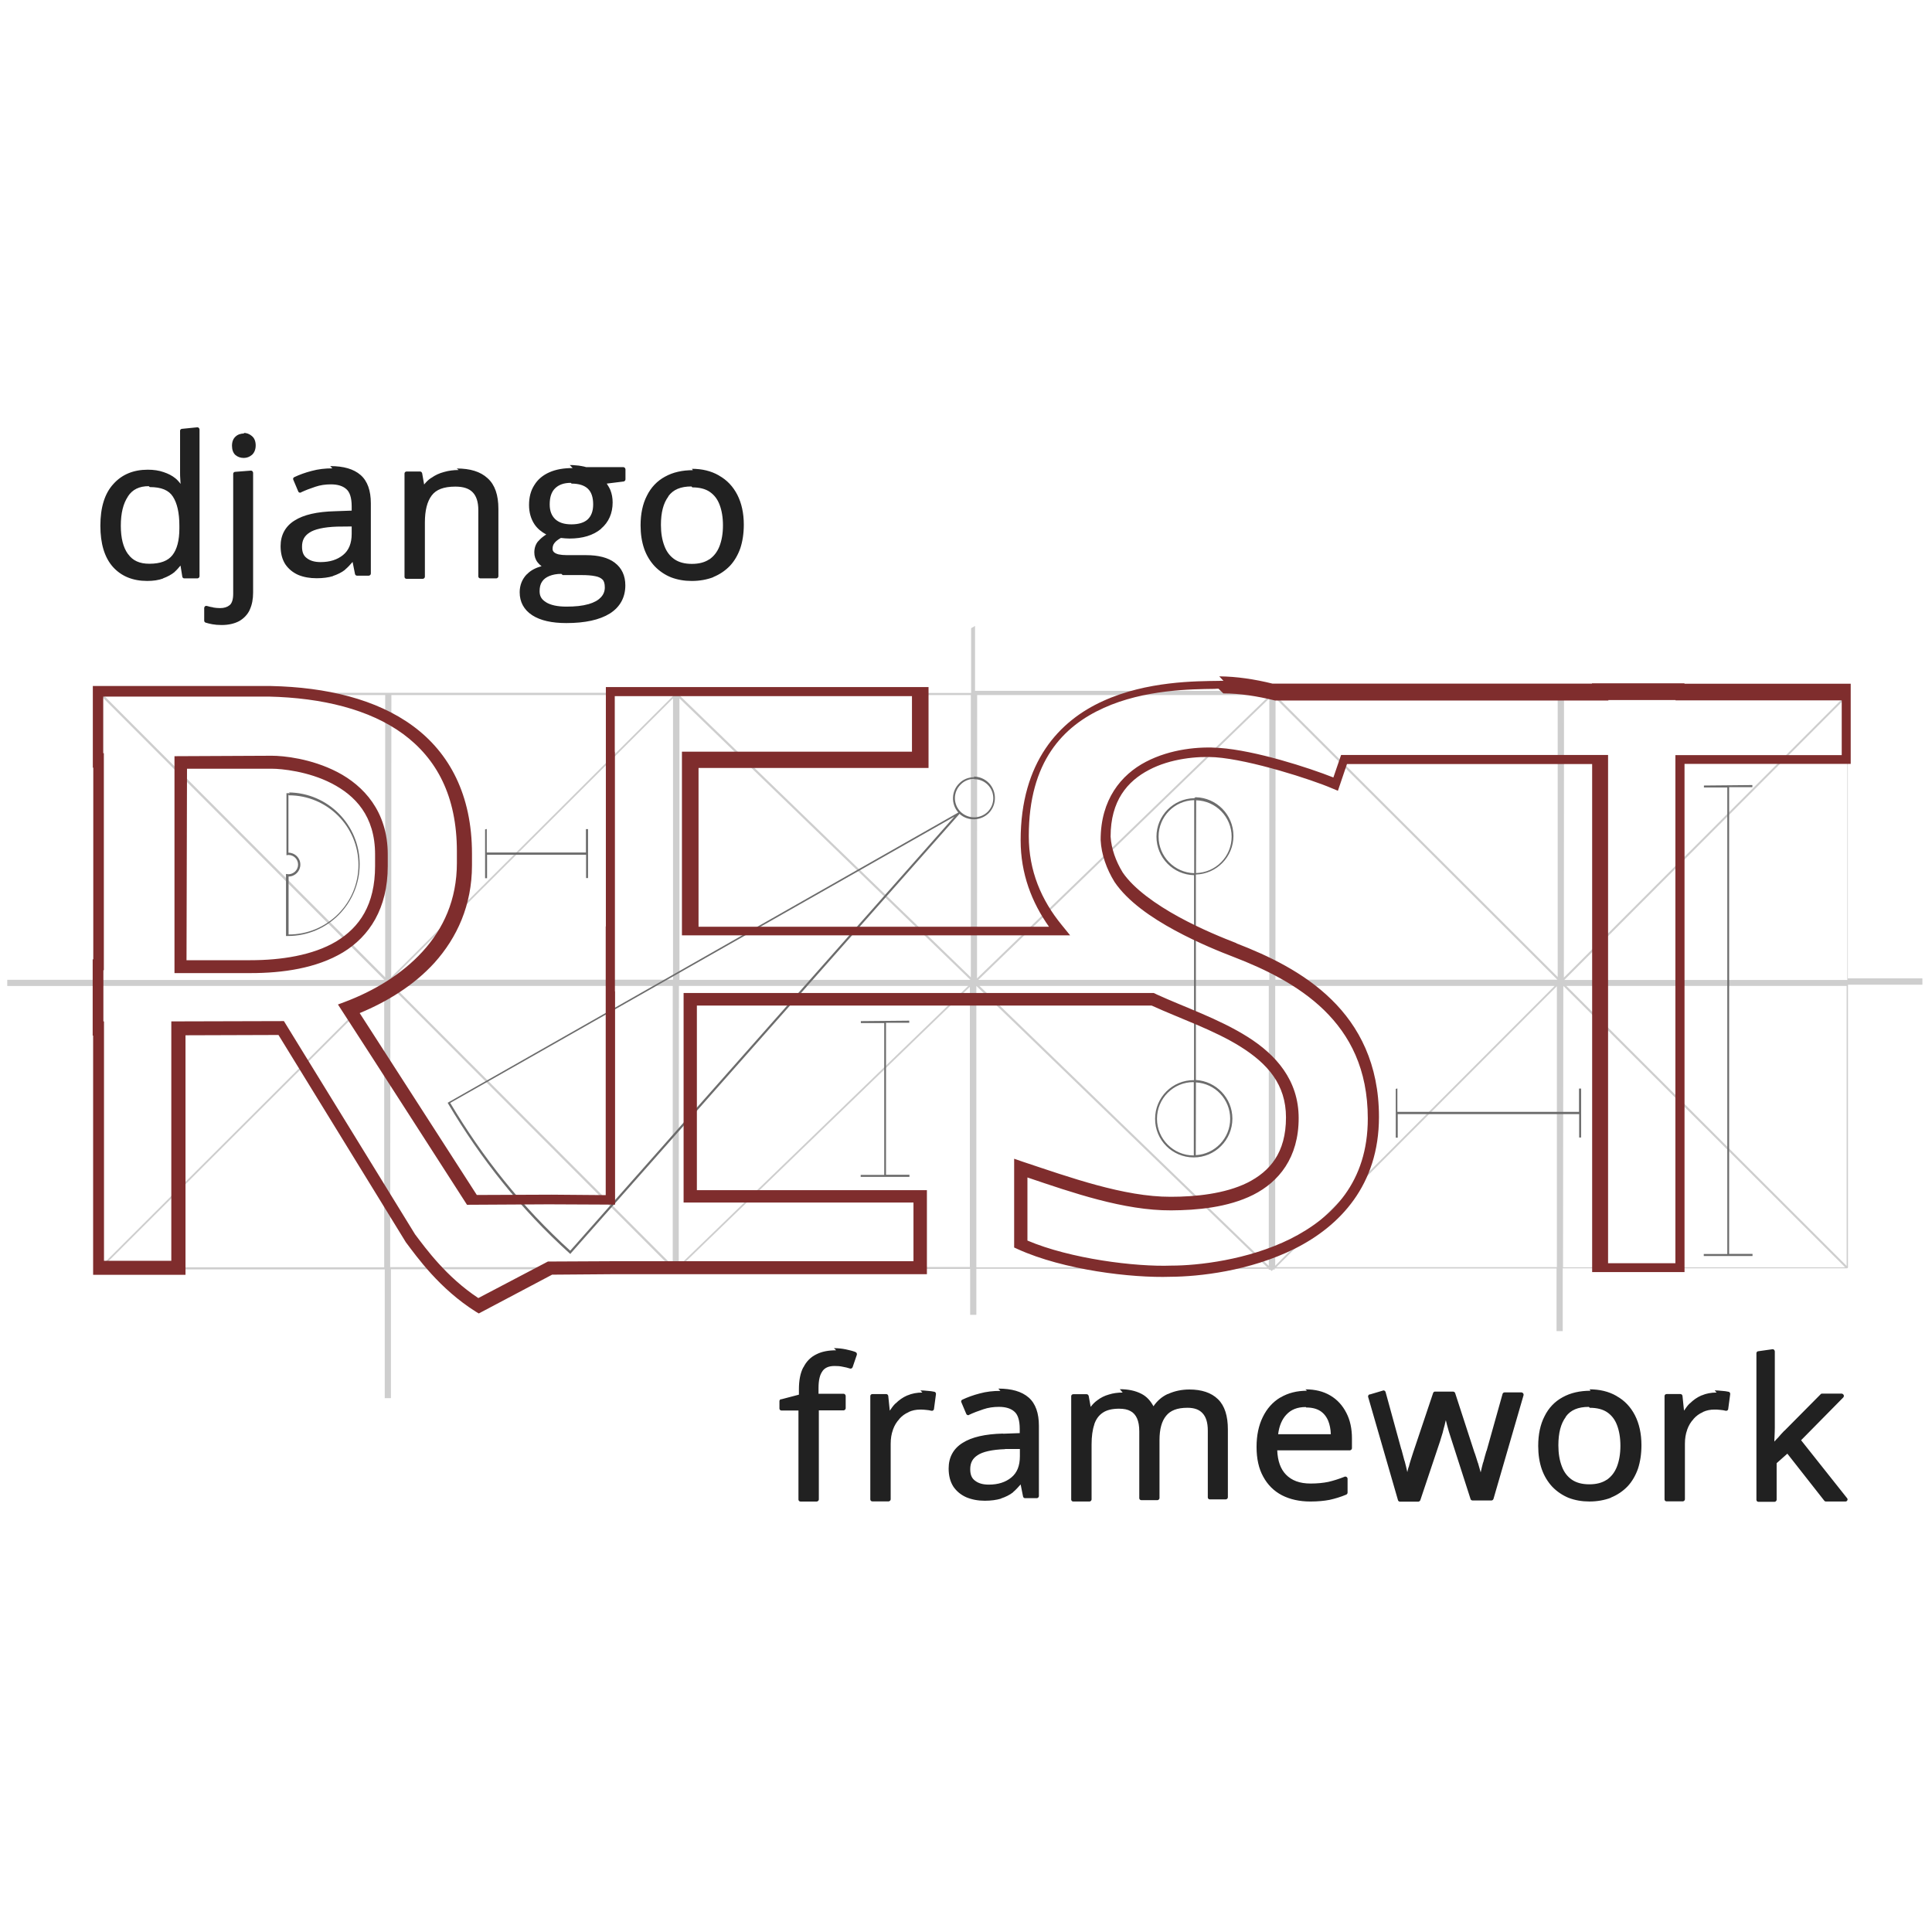 <svg viewBox="0 0 128 128" xmlns="http://www.w3.org/2000/svg"><path fill="#CECECE" d="M64.34 41.619v4.29H44.86l-.03-.03 -.03.02H6.68v0c-.04 0-.07.03-.07.06v18.955H.48v.41H6.6v18.717 0c0 .03.03.06.06.06h18.83v8.53h.41v-8.54h18.685v.06h.11l.09.09 .1-.1h.1v-.07h19.29v3.04h.41v-3.05h19.37v.06h.1l.1.09 .09-.1h.11v-.07h18.67v4.15h.41v-4.16h18.84 -.001c.03-.01.06-.04.06-.07V65.24h4.93v-.42h-4.94V45.86v0c-.01-.04-.04-.07-.07-.07H103.5v-.02h-.42v.01H84.22l-.03-.03 -.03.02H64.6v-4.3Zm-57.49 4.43h18.67v18.7Zm19.08 0h18.68v.04l-18.69 18.65Zm19.1 0h19.29v18.7l-19.3-18.68Zm19.71 0h19.37v.03L64.73 64.82Zm19.79 0h18.67v18.68l-18.68-18.65Zm19.09 0h18.68l-18.69 18.72Zm-96.89.09l18.74 18.787H6.72Zm115.66 0v18.787h-18.75Zm-77.375.13l19.28 18.65h-19.28Zm39.08 0v18.65h-19.28Zm-39.505 0v18.64H25.91Zm39.92 0l18.67 18.64v0H84.5ZM6.71 65.32h18.57L6.7 83.879Zm19.35 0h18.51v18.54Zm18.92 0h19.17l-19.18 18.55Zm19.91 0h19.17v18.55Zm19.595 0h18.51l-18.51 18.54Zm19.09 0h0l18.67 18.64h-18.69Zm.2 0h18.57v18.55Zm-39.09 0l19.27 18.64h-19.27Zm-39.23 0v18.64H6.78Zm.41.01l18.58 18.62H25.85Zm77.281.01v18.61H84.56Zm-38.89.04v18.56H45.06Z"/><path fill="#6C6C6C" d="M64.55 51.492c-.37 0-.73.13-1 .41 -.53.52-.55 1.37-.06 1.93L29.66 73.06l.03.06c2.157 3.64 4.79 6.98 8.05 9.92l.05.04 .04-.06 25.74-29.1c.55.5 1.4.48 1.94-.05 .54-.55.54-1.45 0-2 -.28-.28-.64-.42-1-.42Zm0 .13c.32 0 .64.12.89.37 .49.49.49 1.29 0 1.79 -.5.49-1.3.49-1.8 0 -.5-.5-.5-1.3 0-1.8 .24-.25.57-.38.89-.38Zm48.339.42v.13h1.55v30.91h-1.56v.13h3.23v-.14h-1.55v-30.92h1.54v-.14Zm-93.68.51l-.07 0h-.01c-.03 0-.05 0-.08 0l-.07 0v4.11l.07-.01c.02-.01.04-.01.06-.01h0c.35 0 .64.28.64.64 0 .35-.29.64-.65.64 -.03-.01-.05-.01-.07-.01l-.08-.01v4.11l.06 0c.02 0 .04 0 .07 0h0c2.62 0 4.75-2.13 4.75-4.76 0-2.61-2.1-4.72-4.69-4.75Zm-.07.14c2.54 0 4.61 2.06 4.61 4.61 0 2.55-2.07 4.61-4.62 4.61 -.01-.01-.01 0-.01 0v-3.84c.43 0 .78-.36.78-.79 0-.44-.36-.79-.79-.79v-3.84c0-.01 0-.01 0-.01Zm59.98.19v0c-1.39.03-2.5 1.16-2.5 2.55s1.11 2.52 2.49 2.55v13.59c-.01-.01-.01-.01-.01-.01 -1.42-.01-2.57 1.14-2.57 2.56 -.01 1.41 1.14 2.56 2.56 2.56 1.41 0 2.56-1.15 2.56-2.57 0-1.37-1.08-2.48-2.42-2.56V57.94c1.38-.04 2.49-1.17 2.49-2.56 0-1.4-1.12-2.53-2.5-2.56v-.01Zm0 .14v4.83c-1.31-.04-2.36-1.11-2.36-2.42 0-1.32 1.04-2.39 2.35-2.42Zm.13 0c1.3.03 2.35 1.1 2.35 2.41s-1.05 2.38-2.36 2.41Zm-16.02 1.08l-25.45 28.76c-3.21-2.91-5.81-6.2-7.95-9.79Zm-31.09.85v3.23h.13v-1.55h6.56v1.54h.13v-3.24h-.14v1.55h-6.57v-1.56Zm24.894 12.7v.13h1.55v10.06h-1.56v.13h3.23v-.14H58.7v-10.07h1.54v-.14Zm22.06 4.06c0-.01 0 0 0 0v4.84c-.01 0-.01 0-.01 0 -1.34 0-2.43-1.09-2.43-2.43s1.08-2.43 2.42-2.43Zm.14 0c1.27.07 2.27 1.12 2.27 2.41s-1.01 2.34-2.28 2.41Zm13.24.43v3.23h.13v-1.56h12.02v1.55h.13v-3.24h-.14v1.54H92.58v-1.55Z"/><path fill="#7F2D2D" d="M81.06 45.11c-.1-.01-.2-.01-.3 0 -1.52.02-4.77.01-7.67 1.33 -2.91 1.31-5.47 4.04-5.47 9.24 0 2.19.73 4.1 1.88 5.72H46.28V50.88h15.238v-5.36H40.14v5.35h0v10.51h-.01v5.35h0v12.45l-3.58-.03 -4.96.02 -7.76-12.05c1.81-.75 3.59-1.83 4.96-3.34 1.48-1.65 2.48-3.8 2.48-6.45v-.77c0-3.89-1.49-6.68-3.91-8.46 -2.42-1.78-5.73-2.57-9.41-2.65H6.15v5.41h.03v12.7h-.04v5.05h.03v15.85h6.12V68.59l6.16-.02 8.45 13.75 .01.01c.71.94 2.2 3.05 4.61 4.57l.2.12 4.86-2.57 3.89-.03h20.94v-5.57H46.17V66.62h30.12c.01 0 .01 0 .03.01 1.86.85 4.13 1.62 5.89 2.73 1.76 1.11 2.99 2.48 2.99 4.67 0 2.35-1.07 3.58-2.56 4.33 -1.5.74-3.46.93-5.07.93h-.01c-3.09.01-6.72-1.3-9.82-2.33l-.55-.19v5.88l.24.11c3.04 1.38 7.55 1.92 10.13 1.83 1.85-.01 5.23-.37 8.22-1.86 2.99-1.5 5.58-4.21 5.58-8.73 0-3.5-1.32-6-3.16-7.79 -1.84-1.8-4.19-2.9-6.28-3.71l-.01-.01 -.01-.01c-.8-.31-2.3-.91-3.8-1.73s-2.98-1.86-3.72-2.95c-.46-.75-.75-1.58-.8-2.37 0-2.38 1.11-3.67 2.54-4.42 1.43-.76 3.23-.92 4.4-.84 2.35.17 6.41 1.49 7.71 2.05l.41.17 .6-1.77h16.244v33.66h6.12V50.61h11.01V45.3H111.6v-.03h-6.13v.02H84.3c-1.18-.29-2.36-.47-3.52-.48Zm-.01.83c1.09 0 2.24.18 3.38.46l.04.01h22.089v-.03h4.45v.02h11.01v3.63h-11.02v33.66h-4.46V50.02H88.85l-.51 1.49c-1.64-.65-5.16-1.79-7.56-1.96 -1.31-.1-3.21.06-4.86.92 -1.65.86-3 2.51-3 5.17v.01l0 .01c.05.95.39 1.91.92 2.77l0 0 0 0c.88 1.3 2.45 2.37 4 3.21 1.55.84 3.08 1.45 3.89 1.76 2.05.79 4.28 1.86 5.99 3.52 1.7 1.66 2.9 3.9 2.9 7.19 0 4.19-2.32 6.56-5.13 7.97 -2.82 1.4-6.13 1.77-7.87 1.77h-.01l-.01 0c-2.36.09-6.69-.45-9.53-1.66v-4.18c2.96 1 6.4 2.2 9.53 2.18 1.67-.01 3.73-.18 5.43-1.03 1.7-.86 3.01-2.46 3.01-5.08 0-2.51-1.5-4.2-3.39-5.39 -1.89-1.19-4.19-1.97-6-2.8 -.04-.02-.07-.04-.12-.06l-.09-.04H45.29v13.88h15.23v3.89H40.4l-4.1.02L31.69 86c-2.12-1.4-3.47-3.27-4.19-4.22l-8.69-14.13 -7.46.02v15.86H6.89V67.67h-.04v-3.39h.03V49.9h-.04v-3.75H17.79c3.56.08 6.7.85 8.92 2.48 2.21 1.63 3.56 4.1 3.56 7.78v.76c0 2.45-.9 4.37-2.28 5.88 -1.38 1.51-3.24 2.61-5.12 3.32l-.48.18c2.86 4.41 5.7 8.84 8.55 13.27l5.4-.03 4.41.02V65.68h-.01v-3.69h0V49.81h-.01v-3.69h19.69v3.68H45.18v12.17H70.9l-.56-.69c-1.35-1.65-2.18-3.58-2.18-5.89 0-4.94 2.28-7.28 4.97-8.49 2.69-1.22 5.8-1.24 7.33-1.26 .09-.01.18-.01.27-.01ZM11.56 50.1v14.37h5.05c2.12 0 4.36-.32 6.11-1.37 1.75-1.06 2.97-2.91 2.97-5.72v-.77c0-2.86-1.61-4.56-3.34-5.46 -1.74-.9-3.58-1.08-4.34-1.08Zm.83.83h5.63c.62 0 2.4.17 3.95.97 1.55.8 2.88 2.15 2.88 4.71v.76c0 2.58-1.03 4.07-2.58 5.006 -1.55.92-3.65 1.24-5.683 1.24h-4.23Z"/><path fill="#212121" d="M12.07 28.41v-.001c-.08 0-.14.06-.14.13v2.74c0 .14 0 .33.02.56 0 .09.01.14.02.22 -.11-.13-.21-.26-.35-.37 -.22-.18-.48-.31-.78-.41 -.31-.11-.66-.16-1.05-.16 -.94 0-1.71.31-2.28.95 -.58.63-.86 1.56-.86 2.76 0 1.18.27 2.1.83 2.73h0s0 0 0 0c.56.62 1.32.93 2.27.93 .4 0 .75-.05 1.05-.16h-.001c0-.01 0-.01 0-.01 .3-.11.56-.25.78-.43l0-.01c.15-.13.26-.27.38-.41l.12.74v0c.01.06.06.11.13.11h.88v0c.07-.01.13-.07.13-.14v-9.73 0c-.01-.08-.07-.14-.14-.14Zm4.11.31c-.22 0-.42.06-.57.2 -.16.14-.24.35-.24.61 0 .25.07.47.22.61v0s0 0 0 0c.15.13.34.2.56.2 .2 0 .39-.07.55-.21 .16-.15.24-.37.24-.62 0-.26-.08-.48-.25-.62 -.16-.14-.35-.21-.55-.21Zm21.76 2.29c-.6 0-1.11.09-1.54.28 -.43.19-.77.47-1 .85 -.24.37-.35.81-.35 1.32 0 .48.12.92.37 1.29v0s0 0 0 0c.2.29.47.5.77.66 -.22.14-.4.29-.53.45v0c-.01 0-.01 0-.01 0 -.17.21-.25.46-.25.74 0 .24.07.47.22.66v0s0 0 0 0c.07.09.16.18.26.25 -.39.11-.73.28-.97.54v0c-.01 0-.01 0-.01 0 -.31.32-.47.73-.47 1.19 0 .64.28 1.16.83 1.52 0 0 0 0 0 0l0 0c.54.35 1.3.52 2.26.52 1.24 0 2.2-.21 2.88-.63 .68-.43 1.03-1.07 1.03-1.87 0-.64-.24-1.15-.69-1.49l-.01-.01c-.45-.34-1.09-.5-1.89-.5h-1.27c-.23 0-.41-.02-.56-.05 -.15-.04-.25-.09-.31-.15s-.09-.12-.09-.22c0-.16.04-.28.13-.39 .09-.12.23-.22.42-.33 .19.02.38.04.57.04 .87 0 1.57-.21 2.09-.64h-.001c0-.01 0-.01 0-.01 .51-.43.77-1.03.77-1.74 0-.3-.05-.57-.15-.82 -.07-.17-.16-.3-.24-.43l1.12-.14v0c.06-.01.12-.07.12-.14v-.67 0c-.01-.08-.07-.14-.14-.14h-2.46c-.09-.03-.19-.05-.3-.07 -.13-.03-.26-.04-.39-.05h-.01c-.13-.02-.26-.02-.39-.02Zm-15.92.02c-.48 0-.93.05-1.37.17 -.43.11-.81.25-1.15.41v0c-.07.03-.1.11-.07.17l.33.78v0c.02.07.11.1.18.07 0-.01 0-.01 0-.01 .3-.14.61-.26.95-.37 .32-.11.67-.16 1.03-.16 .46 0 .8.11 1.03.32 .22.19.35.56.35 1.14v.28l-1.11.04c-1.18.03-2.07.23-2.68.62 -.61.38-.92.97-.92 1.69 0 .47.1.87.31 1.2v0s0 0 0 0c.21.31.5.55.86.71v0s0 0 0 0c.36.15.77.22 1.22.22 .42 0 .78-.05 1.08-.14v0c0-.01 0-.01 0-.01 .3-.1.57-.23.8-.41l0 0c0-.01 0-.01 0-.01 .17-.14.34-.32.5-.51l.16.8v0c.01.06.07.11.13.11h.79 -.001c.07-.01.13-.07.13-.14v-4.66c0-.83-.22-1.47-.68-1.87 -.46-.4-1.13-.59-2.01-.59Zm8.37.11c-.34 0-.66.04-.97.13 -.31.08-.59.21-.84.39l-.01 0c-.19.12-.34.28-.47.44l-.13-.74v-.001c-.02-.07-.07-.12-.14-.12h-.89v0c-.08 0-.14.06-.14.13v6.85 0c0 .07.06.13.13.13h1.09v0c.07-.01.13-.07.13-.14v-3.59c0-.8.15-1.39.45-1.79 .29-.39.79-.59 1.57-.59 .54 0 .91.13 1.15.38v0s0 0 0 0c.24.25.37.63.37 1.18v4.39 0c0 .07.06.13.13.13h1.07v0c.07-.01.13-.07.13-.14v-4.47c0-.91-.23-1.59-.71-2.02l-.01-.01c-.48-.44-1.16-.64-2.04-.64Zm15.52.01c-.71 0-1.33.14-1.85.43 -.52.28-.93.71-1.2 1.26 -.28.54-.42 1.2-.42 1.97 0 .57.08 1.09.24 1.55h-.001s0 0 0 0c.16.45.4.84.7 1.16v0s0 0 0 0c.3.31.66.56 1.08.73v0s0 0 0 0c.42.16.88.24 1.37.24 .53 0 1.01-.09 1.43-.25v0c0-.01 0-.01 0-.01 .42-.17.79-.42 1.1-.74 .3-.32.53-.72.69-1.17 .15-.46.23-.98.23-1.56 0-.77-.15-1.43-.43-1.98 -.29-.56-.69-.98-1.21-1.27l-.01-.01c-.52-.3-1.12-.44-1.79-.44Zm-30.32.11v-.001c-.08 0-.14.06-.14.13v7.95c0 .39-.09.63-.23.75 -.16.13-.36.2-.64.2 -.17 0-.32-.02-.45-.04v0c-.01-.01-.01-.01-.01-.01 -.14-.02-.27-.05-.4-.09h-.001c-.08-.03-.16.01-.18.09 -.01.01-.01.02-.01.04v.84 0c0 .05.03.11.09.13 .13.04.28.08.45.11 .17.03.38.05.61.05 .46 0 .85-.09 1.17-.26 .31-.18.55-.43.7-.75v-.01c.15-.32.22-.7.22-1.13v-7.94h0c-.01-.08-.07-.14-.14-.14Zm22.28.78c.49 0 .85.12 1.08.34h-.001s0 0 0 0c.23.22.35.56.35 1.04 0 .45-.13.77-.36.99 -.23.21-.59.33-1.08.33 -.49 0-.83-.12-1.07-.34 -.24-.23-.37-.54-.37-.98 0-.49.12-.83.35-1.06 .24-.24.58-.37 1.05-.37Zm-27.946.23c.77 0 1.26.21 1.53.63v0s0 0 0 0c.28.43.43 1.07.43 1.93v.18c0 .8-.16 1.39-.46 1.77 -.29.37-.78.57-1.53.57 -.65 0-1.1-.21-1.4-.63l-.01-.01 -.01-.01c-.31-.43-.47-1.05-.47-1.87 0-.83.16-1.47.47-1.93v0c0-.01 0-.01 0-.01 .3-.46.75-.68 1.38-.68Zm35.944.02c.48 0 .87.1 1.16.3 .29.2.51.48.65.86h0s0 0 0 0c.14.37.22.82.22 1.36 0 .53-.08.99-.23 1.38 -.15.38-.37.66-.67.87v-.001c-.01 0-.01 0-.01 0 -.3.2-.68.3-1.15.3 -.49 0-.87-.11-1.16-.31 -.3-.21-.52-.5-.66-.88 -.15-.39-.23-.85-.23-1.39 0-.82.16-1.44.49-1.88l0-.01c0-.01 0-.01 0-.01 .32-.44.81-.65 1.53-.65ZM23.3 34.88v.48c0 .64-.19 1.1-.57 1.41 -.38.31-.87.47-1.49.47 -.4 0-.69-.09-.91-.26 -.22-.16-.32-.4-.32-.76 0-.42.15-.71.49-.93 .32-.22.94-.37 1.82-.4v0s0 0 0 0Zm13.98 3.22h1.24c.36 0 .66.02.9.07v0s0 0 0 0c.23.04.39.12.5.23 .1.1.15.27.15.52 0 .26-.09.47-.26.66v0c-.01 0-.01 0-.01 0 -.17.19-.44.34-.82.45v0c-.01 0-.01 0-.01 0 -.38.11-.86.16-1.44.16 -.6 0-1.04-.1-1.34-.28v0c-.01-.01-.01-.01-.01-.01 -.3-.18-.43-.4-.43-.73 0-.26.05-.47.16-.63 .11-.17.27-.29.49-.38 .22-.09.48-.14.79-.14Zm18.12 51.36c-.51 0-.95.08-1.32.27 -.37.18-.66.47-.85.86v0l-.01 0c-.2.38-.29.87-.29 1.46v.35l-1.18.31V92.7c-.07.01-.11.07-.11.13v.49 0c0 .07.06.13.13.13h1.13v5.9 0c0 .07.06.13.13.13h1.09v0c.07-.01.13-.07.13-.14v-5.9h1.65 -.001c.07-.01.13-.07.13-.14v-.82 0c-.01-.08-.07-.14-.14-.14h-1.66v-.37c0-.53.09-.9.26-1.12l0-.01c.17-.23.42-.34.81-.34 .18 0 .36.01.53.05h-.001s0 0 0 0c.18.03.34.07.49.12v0c.07.02.14-.02.17-.09l.28-.82 0-.001c.02-.08-.02-.16-.09-.18 -.01-.01-.01-.01-.01-.01 -.19-.07-.4-.12-.63-.17 -.24-.05-.5-.08-.79-.08Zm61.107.06v0c-.08 0-.14.06-.14.13v9.72 -.001c0 .07.06.13.13.13h1.08v0c.07-.01.13-.07.13-.14v-2.42l.71-.63 2.45 3.12v0c.02.03.06.05.1.05h1.31v0c.07 0 .13-.07.13-.14 0-.04-.02-.07-.04-.09l-3.04-3.83 2.8-2.84h-.001c.05-.06.05-.15-.01-.2 -.03-.03-.07-.05-.1-.05h-1.29v0c-.04 0-.08.01-.1.04l-2.4 2.42v0c-.01 0-.01 0-.01 0 -.13.13-.28.3-.46.51v0c-.01 0-.01 0-.01 0 -.08.09-.12.14-.19.21 0-.1 0-.18.01-.28v-.001c0-.01 0-.01 0-.01 .01-.25.02-.45.02-.63v-5.06 0c-.01-.08-.07-.14-.14-.14Zm-29.917 2.62c-.67 0-1.26.15-1.76.45v-.001c-.01 0-.01 0-.01 0 -.5.3-.89.74-1.16 1.3v0c-.01 0-.01 0 0 0 -.27.55-.41 1.21-.41 1.97 0 .77.14 1.43.44 1.97 .29.54.71.96 1.25 1.24v0s0 0 0 0c.53.27 1.16.41 1.87.41 .49 0 .92-.04 1.28-.11 .36-.08.73-.19 1.11-.35v0c.05-.03.08-.08.08-.13v-.92 -.001c0-.08-.07-.14-.14-.14 -.02-.01-.04 0-.06.01 -.38.15-.73.26-1.07.34 -.34.07-.74.11-1.18.11 -.72 0-1.25-.2-1.63-.59 -.36-.37-.55-.9-.58-1.61h4.82v0c.07-.01.13-.07.13-.14v-.65c0-.64-.12-1.21-.37-1.69v0c-.25-.49-.6-.88-1.06-1.15 -.47-.28-1.02-.41-1.65-.41Zm18.79 0c-.71 0-1.33.14-1.85.43 -.52.28-.93.71-1.2 1.26 -.28.54-.42 1.2-.42 1.97 0 .57.08 1.09.24 1.55v-.001s0 0 0 0c.16.45.4.84.7 1.16v0s0 0 0 0c.3.31.67.56 1.08.73v-.001s0 0 0 0c.42.16.88.24 1.37.24 .53 0 1.01-.09 1.43-.25v-.001c0-.01 0-.01 0-.01 .42-.17.79-.42 1.1-.74 .3-.32.53-.72.69-1.17 .15-.46.23-.98.23-1.56 0-.77-.15-1.43-.43-1.98 -.29-.56-.69-.98-1.21-1.27l-.01-.01c-.52-.3-1.12-.44-1.79-.44Zm-39.1.01c-.48 0-.94.05-1.37.17 -.43.11-.81.25-1.15.41v-.001c-.07.03-.1.11-.07.17l.33.78v-.001c.03.07.11.1.18.07 0-.01 0-.01 0-.01 .3-.14.61-.26.95-.37 .32-.11.67-.16 1.03-.16 .46 0 .8.11 1.03.32 .22.19.35.56.35 1.14v.28l-1.11.04 0-.01c-1.18.03-2.07.23-2.68.62 -.61.38-.92.96-.92 1.69 0 .47.1.87.31 1.2h0s0 0 0 0c.21.31.5.55.86.71v0s0 0 0 0c.36.15.77.23 1.22.23 .42 0 .78-.05 1.08-.14v0c0-.01 0-.01 0-.01 .3-.1.57-.23.8-.41v0c0-.01 0-.01 0-.01 .17-.14.34-.33.5-.51l.16.8 0 0c.01.06.07.11.13.11h.79v0c.07-.01.13-.07.13-.14v-4.66c0-.83-.22-1.47-.68-1.87 -.46-.4-1.13-.59-2.01-.59Zm-5.17.11c-.36 0-.69.06-.99.19v0c-.01 0-.01 0-.01 0 -.3.13-.55.31-.77.53 -.01 0-.01 0-.01 0 -.15.14-.26.31-.38.48l-.1-.97v0c-.01-.08-.07-.13-.14-.13h-.91v0c-.08 0-.14.06-.14.13v6.85 0c0 .07.06.13.13.13h1.09v0c.07-.01.13-.07.13-.14v-3.68c0-.34.05-.65.15-.92v0c0-.01 0-.01 0-.01 .1-.28.24-.51.42-.7v-.001c0-.01 0-.01 0-.01 .18-.2.38-.35.62-.45h0c0-.01 0-.01 0-.01 .24-.11.49-.16.76-.16 .12 0 .25 0 .39.02 .13.01.26.03.37.06v-.001c.07.01.14-.03.16-.11 0-.01 0-.01 0-.02l.13-.97v0c.01-.08-.04-.15-.11-.16 -.13-.03-.28-.05-.44-.06h-.01c-.17-.02-.32-.03-.47-.03Zm13.27 0c-.32 0-.63.04-.91.13 -.29.08-.55.21-.78.39 -.17.12-.31.27-.43.43l-.13-.72v-.001c-.02-.07-.07-.12-.14-.12h-.88v0c-.08 0-.14.06-.14.13v6.85 0c0 .07.06.13.13.13h1.09v0c.07-.01.13-.07.13-.14V95.7c0-.53.06-.97.18-1.32l0-.01c0-.01-.01-.01 0-.01 .12-.35.31-.6.57-.77 .25-.17.61-.26 1.07-.26 .32 0 .57.05.76.16l0-.001s0 0 0 0c.19.1.33.26.43.48v0s0 0 0 0c.1.22.15.51.15.86v4.43 0c0 .07.06.13.13.13h1.08v0c.07-.01.13-.07.13-.14v-3.84c0-.73.15-1.26.44-1.61 .28-.35.73-.53 1.41-.53 .46 0 .79.12 1.01.37v-.001s0 0 0 0c.22.24.34.61.34 1.14v4.43 0c0 .07.06.13.13.13h1.07v0c.07-.01.13-.07.13-.14v-4.49c0-.9-.21-1.57-.65-2l-.01-.01c-.44-.43-1.08-.64-1.89-.64 -.51 0-.99.1-1.42.3 -.01 0-.01 0-.01 0 -.01 0-.01 0-.01 0 -.39.18-.7.46-.94.81 -.19-.35-.44-.64-.79-.82 -.4-.21-.88-.31-1.44-.31Zm39.35 0c-.36 0-.69.06-.99.19v-.001c-.01 0-.01 0-.01 0 -.3.13-.55.31-.77.53 -.01 0-.01 0-.01 0 -.15.14-.26.31-.38.48l-.1-.97v0c-.01-.08-.07-.13-.14-.13h-.91v0c-.08 0-.14.06-.14.13v6.85 0c0 .07.06.13.13.13h1.09v0c.07-.01.13-.07.13-.14v-3.68c0-.34.05-.65.15-.92v0c0-.01 0-.01 0-.01 .1-.28.24-.51.42-.7v0c0-.01 0-.01 0-.01 .18-.2.38-.35.62-.45v-.001c0-.01 0-.01 0-.01 .24-.11.49-.16.76-.16 .12 0 .25 0 .39.02 .13.01.26.03.37.06v0c.07.01.14-.03.16-.11 0-.01 0-.01 0-.02l.13-.97v0c.01-.08-.04-.15-.11-.16 -.13-.03-.28-.05-.44-.06h-.01c-.17-.02-.32-.03-.47-.03Zm-22.95.12v0c-.08-.01-.14.06-.14.13 -.01.01 0 .02 0 .03l1.98 6.85v0c.01.05.07.1.13.1h1.22v0c.05-.01.11-.04.13-.1l1.33-3.97 0-.01c.06-.18.11-.35.16-.52v0c0-.01 0-.01 0-.01 .04-.18.09-.34.13-.49l0-.01c.02-.11.05-.2.07-.29 .02.09.04.18.07.28h-.001s0 0 0 0c.04.14.08.3.13.47h0s0 0 0 0c.05.16.1.32.16.5l1.28 3.98v-.001c.01.05.07.09.13.09h1.26v0c.06 0 .11-.05.13-.11l1.99-6.86v0c.02-.08-.03-.16-.1-.18 -.02-.01-.03-.01-.04-.01h-1.11v0c-.07 0-.12.04-.14.1l-1.06 3.78v0c-.01 0-.01 0-.01 0 -.08.25-.14.51-.21.76v0c-.01 0-.01 0-.01 0 -.06.24-.12.46-.16.66 -.06-.21-.12-.42-.18-.63l-.01-.01c-.07-.22-.13-.43-.2-.63l-.01-.01 -1.29-3.97v-.001c-.02-.06-.08-.1-.14-.1h-1.18v0c-.06-.01-.12.03-.14.09l-1.33 3.96v0c-.01 0-.01 0 0 0 -.05.14-.1.3-.15.47 -.05.16-.1.32-.14.49v0c-.01 0-.01 0-.01 0 -.03.11-.06.21-.08.32 -.01-.02-.01-.03-.01-.04 -.05-.22-.1-.45-.17-.7l-.01-.01c-.07-.25-.13-.5-.2-.75l-.01-.01 -1.04-3.79v0c-.02-.07-.08-.11-.14-.11Zm-4.24.87c.39 0 .69.08.93.23v0s0 0 0 0c.23.15.41.37.53.66v0s0 0 0 0c.1.25.16.55.17.88h-3.49c.07-.55.25-.98.54-1.29 .31-.34.73-.51 1.29-.51Zm18.786.02c.48 0 .87.1 1.16.3 .29.2.51.48.65.86v0s0 0 0 0c.14.37.22.82.22 1.36 0 .53-.08.99-.23 1.38 -.15.38-.37.66-.67.87v0c-.01 0-.01 0-.01 0 -.3.2-.68.3-1.15.3 -.49 0-.87-.11-1.16-.31 -.3-.21-.52-.5-.66-.88 -.15-.39-.23-.85-.23-1.39 0-.82.16-1.44.49-1.88l0-.01c0-.01 0-.01 0-.01 .32-.44.81-.65 1.53-.65ZM67.57 96v.48c0 .64-.19 1.1-.57 1.41 -.38.31-.87.47-1.49.47 -.4 0-.69-.09-.91-.26 -.22-.16-.32-.4-.32-.76 0-.42.15-.71.49-.93 .32-.22.94-.37 1.82-.4v0c0-.01 0-.01 0-.01Z"/></svg>